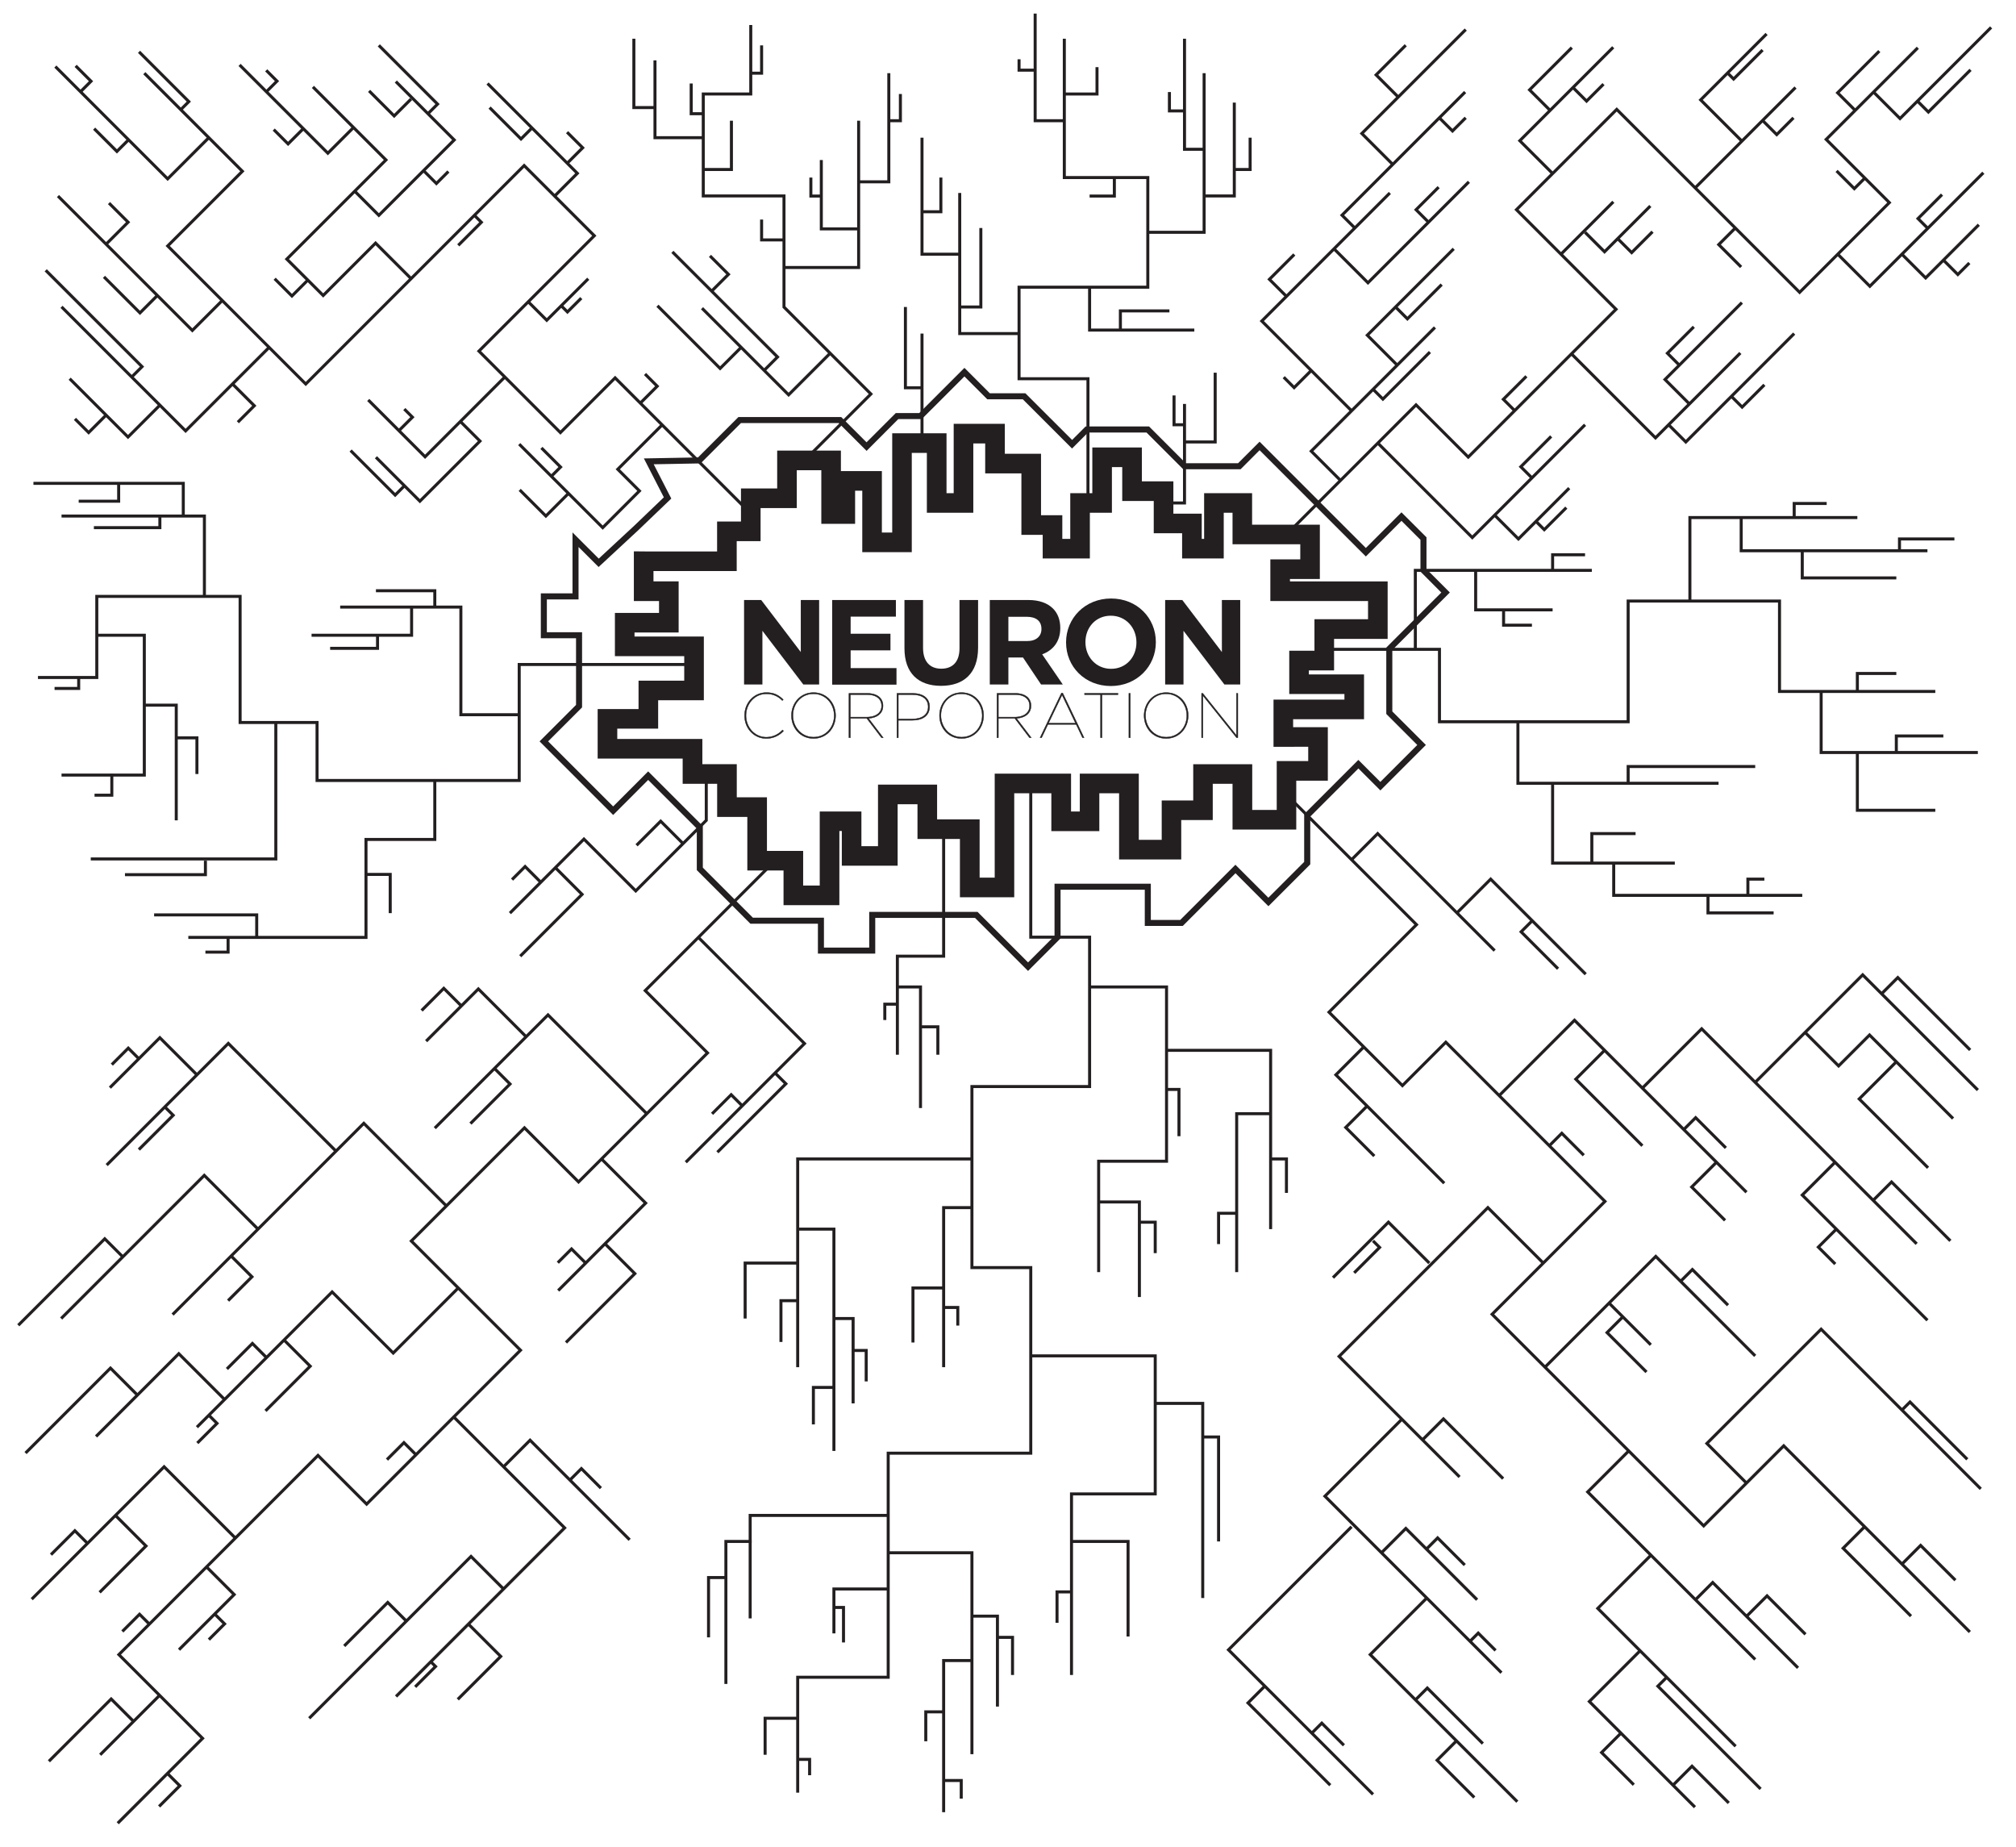 <svg id="2d67f8ab-cc6a-4f4d-971f-ff15d8f5de18" data-name="Layer 1" xmlns="http://www.w3.org/2000/svg" width="18.56in" height="17in" viewBox="0 0 1336 1224"><title>logov2</title><polygon points="529.6 1188.06 527.6 1188.06 527.6 1110.57 587.59 1110.57 587.59 962.07 682.09 962.07 682.09 841.08 643.09 841.08 643.09 719.09 721.09 719.09 721.09 622.09 682.09 622.09 682.09 519.1 684.09 519.1 684.09 620.09 723.09 620.09 723.09 721.09 645.09 721.09 645.09 839.08 684.09 839.08 684.09 964.07 589.59 964.07 589.59 1112.57 529.6 1112.57 529.6 1188.06" fill="#231f20"/><polygon points="729.09 843.08 727.09 843.08 727.09 768.58 772.09 768.58 772.09 655.09 722.09 655.09 722.09 653.09 774.09 653.09 774.09 770.58 729.09 770.58 729.09 843.08" fill="#231f20"/><polygon points="711.09 1110.07 709.09 1110.07 709.09 989.07 764.59 989.07 764.59 899.58 683.09 899.58 683.09 897.58 766.59 897.58 766.59 991.07 711.09 991.07 711.09 1110.07" fill="#231f20"/><polygon points="843.08 814.58 841.08 814.58 841.08 697.09 773.09 697.09 773.09 695.09 843.08 695.09 843.08 814.58" fill="#231f20"/><polygon points="529.6 906.08 527.6 906.08 527.6 767.08 644.09 767.08 644.09 769.08 529.6 769.08 529.6 906.08" fill="#231f20"/><polygon points="645.09 1162.56 643.09 1162.56 643.09 1030.07 588.59 1030.07 588.59 1028.07 645.09 1028.07 645.09 1162.56" fill="#231f20"/><polygon points="553.6 961.57 551.6 961.57 551.6 815.58 528.6 815.58 528.6 813.58 553.6 813.58 553.6 961.57" fill="#231f20"/><polygon points="820.58 843.08 818.58 843.08 818.58 737.08 842.08 737.08 842.08 739.08 820.58 739.08 820.58 843.08" fill="#231f20"/><polygon points="756.09 859.58 754.09 859.58 754.09 797.58 728.09 797.58 728.09 795.58 756.09 795.58 756.09 859.58" fill="#231f20"/><polygon points="798.08 1059.07 796.08 1059.07 796.08 931.07 765.59 931.07 765.59 929.07 798.08 929.07 798.08 1059.07" fill="#231f20"/><polygon points="748.59 1084.57 746.59 1084.57 746.59 1022.57 710.09 1022.57 710.09 1020.57 748.59 1020.57 748.59 1084.57" fill="#231f20"/><polygon points="498.1 1072.57 496.1 1072.57 496.1 1003.32 588.59 1003.32 588.59 1005.32 498.1 1005.32 498.1 1072.57" fill="#231f20"/><polygon points="78.58 1209.02 77.16 1207.6 132.7 1152.06 77.21 1096.57 210.61 963.16 242.86 995.41 343.44 894.83 271.07 822.46 347.48 746.04 383.33 781.89 467.41 697.81 426.1 656.5 512.89 569.7 514.3 571.11 428.92 656.5 470.24 697.81 383.33 784.72 347.48 748.87 273.9 822.46 346.27 894.83 242.86 998.24 210.61 965.99 80.03 1096.57 135.53 1152.06 78.58 1209.02" fill="#231f20"/><polygon points="455.14 770.96 453.72 769.55 531.68 691.59 462.05 621.95 463.46 620.54 534.51 691.59 455.14 770.96" fill="#231f20"/><polygon points="288.75 748.35 287.34 746.94 363.08 671.2 429.26 737.38 427.85 738.79 363.08 674.02 288.75 748.35" fill="#231f20"/><polygon points="263.07 1125.02 261.65 1123.61 372.69 1012.57 299.9 939.78 301.31 938.37 375.52 1012.57 263.07 1125.02" fill="#231f20"/><polygon points="21.58 1060.53 20.17 1059.11 108.62 970.66 156.57 1018.61 155.16 1020.03 108.62 973.49 21.58 1060.53" fill="#231f20"/><polygon points="205.51 1139.46 204.09 1138.05 312.05 1030.09 334.31 1052.36 332.9 1053.78 312.05 1032.92 205.51 1139.46" fill="#231f20"/><polygon points="114.95 871.91 113.54 870.5 240.99 743.04 296.44 798.5 295.03 799.91 240.99 745.87 114.95 871.91" fill="#231f20"/><polygon points="283.02 690.72 281.6 689.31 316.92 653.99 349.31 686.38 347.9 687.79 316.92 656.81 283.02 690.72" fill="#231f20"/><polygon points="41.08 874.53 39.66 873.12 135.24 777.54 171.57 813.87 170.16 815.29 135.24 780.37 41.08 874.53" fill="#231f20"/><polygon points="131.07 946.53 129.66 945.12 219.99 854.79 260.49 895.29 302.9 852.87 304.31 854.28 260.49 898.12 219.99 857.62 131.07 946.53" fill="#231f20"/><polygon points="370.54 856.01 369.13 854.6 426.39 797.33 397.85 768.79 399.26 767.38 429.22 797.33 370.54 856.01" fill="#231f20"/><polygon points="66.58 1056.03 65.16 1054.61 95.2 1024.57 75.66 1005.03 77.08 1003.61 98.03 1024.57 66.58 1056.03" fill="#231f20"/><rect x="58.09" y="1142.25" width="55.68" height="2" transform="translate(-783.23 395.61) rotate(-45)" fill="#231f20"/><polygon points="1304.85 1082.27 1182.19 959.61 1129.13 1012.67 987.47 871.01 1062.28 796.21 958.2 692.12 929.44 720.88 879.36 670.8 937.36 612.8 851.87 527.3 853.28 525.89 940.19 612.8 882.19 670.8 929.44 718.05 958.2 689.29 1065.11 796.21 990.3 871.01 1129.13 1009.84 1182.19 956.78 1306.27 1080.86 1304.85 1082.27" fill="#231f20"/><polygon points="375.7 890.42 374.28 889.01 419.23 844.06 400.27 825.1 401.68 823.68 422.06 844.06 375.7 890.42" fill="#231f20"/><polygon points="176.54 935.75 175.13 934.34 204.04 905.42 187.41 888.78 188.82 887.37 206.87 905.42 176.54 935.75" fill="#231f20"/><polygon points="1156.8 790.85 1043.51 677.56 994.28 726.79 992.87 725.38 1043.51 674.73 1158.21 789.43 1156.8 790.85" fill="#231f20"/><polygon points="966.62 979.53 886.04 898.95 986.08 798.92 1023.53 836.37 1022.12 837.79 986.08 801.75 888.87 898.95 968.03 978.12 966.62 979.53" fill="#231f20"/><polygon points="1162.58 1100.49 1050.84 988.76 1078.74 960.87 1080.15 962.28 1053.67 988.76 1163.99 1099.08 1162.58 1100.49" fill="#231f20"/><polygon points="994.37 1109.27 876.66 991.57 928.37 939.87 929.78 941.28 879.49 991.57 995.78 1107.86 994.37 1109.27" fill="#231f20"/><polygon points="1265.85 1071.77 1220.15 1026.07 1235.1 1011.11 1236.52 1012.53 1222.98 1026.07 1267.27 1070.36 1265.85 1071.77" fill="#231f20"/><polygon points="1149.61 1158.02 1057.52 1065.93 1093.47 1029.97 1094.89 1031.39 1060.35 1065.93 1151.02 1156.61 1149.61 1158.02" fill="#231f20"/><polygon points="978.24 1060.9 931.7 1014.36 916.28 1029.78 914.87 1028.36 931.7 1011.53 979.66 1059.49 978.24 1060.9" fill="#231f20"/><polygon points="1004.89 1194.75 906.68 1096.55 944.87 1058.36 946.28 1059.78 909.51 1096.55 1006.3 1193.34 1004.89 1194.75" fill="#231f20"/><polygon points="1087.79 760.03 1042.94 715.18 1062.74 695.38 1064.16 696.79 1045.77 715.18 1089.2 758.62 1087.79 760.03" fill="#231f20"/><polygon points="1269.6 825.04 1127.8 683.24 1089.2 721.84 1087.79 720.42 1127.8 680.41 1271.02 823.62 1269.6 825.04" fill="#231f20"/><polygon points="1024.65 906.78 1023.24 905.37 1097.36 831.25 1163.98 897.88 1162.57 899.29 1097.36 834.08 1024.65 906.78" fill="#231f20"/><polygon points="989.87 630.71 913.03 553.86 896.44 570.46 895.02 569.04 913.03 551.04 991.28 629.29 989.87 630.71" fill="#231f20"/><polygon points="909.25 1189.89 812.74 1093.39 895.02 1011.11 896.44 1012.53 815.57 1093.39 910.66 1188.48 909.25 1189.89" fill="#231f20"/><polygon points="884.12 847.45 882.71 846.03 920.17 808.57 947.97 836.37 946.56 837.79 920.17 811.4 884.12 847.45" fill="#231f20"/><polygon points="416.49 1021.18 351.2 955.89 334.31 972.78 332.9 971.37 351.2 953.06 417.91 1019.77 416.49 1021.18" fill="#231f20"/><rect x="1079.25" y="857.87" width="2" height="39.11" transform="translate(-304.03 1020.85) rotate(-45)" fill="#231f20"/><polygon points="1310.16 723.1 1234.53 647.47 1163.99 718.01 1162.58 716.6 1234.53 644.64 1311.58 721.69 1310.16 723.1" fill="#231f20"/><polygon points="1276.75 875.68 1193.07 792 1215.53 769.55 1216.94 770.96 1195.9 792 1278.16 874.27 1276.75 875.68" fill="#231f20"/><polygon points="1080.07 479.33 953 479.33 953 431.33 878 431.33 878 429.33 955 429.33 955 477.33 1078.07 477.33 1078.07 397.33 1180.4 397.33 1180.4 457.25 1282.67 457.25 1282.67 459.25 1178.4 459.25 1178.4 399.33 1080.07 399.33 1080.07 479.33" fill="#231f20"/><polygon points="1139 520.1 1005 520.1 1005 478.33 1007 478.33 1007 518.1 1139 518.1 1139 520.1" fill="#231f20"/><polygon points="1121 398.33 1119 398.33 1119 342 1231 342 1231 344 1121 344 1121 398.33" fill="#231f20"/><polygon points="1310.87 499.71 1206 499.71 1206 458.25 1208 458.25 1208 497.71 1310.87 497.71 1310.87 499.71" fill="#231f20"/><polygon points="1080.07 519.1 1078.07 519.1 1078.07 507 1163.29 507 1163.29 509 1080.07 509 1080.07 519.1" fill="#231f20"/><polygon points="1110 573 1028 573 1028 519.1 1030 519.1 1030 571 1110 571 1110 573" fill="#231f20"/><polygon points="1282.67 538 1230 538 1230 498.71 1232 498.71 1232 536 1282.67 536 1282.67 538" fill="#231f20"/><polygon points="1257.83 498.71 1255.83 498.71 1255.83 486.75 1288 486.75 1288 488.75 1257.83 488.75 1257.83 498.71" fill="#231f20"/><polygon points="1056 572 1054 572 1054 551.45 1084 551.45 1084 553.45 1056 553.45 1056 572" fill="#231f20"/><polygon points="1194.48 594.38 1068.5 594.38 1068.5 572 1070.5 572 1070.5 592.38 1194.48 592.38 1194.48 594.38" fill="#231f20"/><polygon points="1277.46 366 1153 366 1153 343 1155 343 1155 364 1277.46 364 1277.46 366" fill="#231f20"/><polygon points="939 430.33 937 430.33 937 377 1055 377 1055 379 939 379 939 430.33" fill="#231f20"/><polygon points="1175.5 606 1130.99 606 1130.99 593.38 1132.99 593.38 1132.99 604 1175.5 604 1175.5 606" fill="#231f20"/><polygon points="1029 405.17 977 405.17 977 378 979 378 979 403.17 1029 403.17 1029 405.17" fill="#231f20"/><polygon points="853.28 354.93 851.87 353.52 938.47 266.91 973.08 301.51 1069.62 204.97 1003.62 138.97 1071.5 71.09 1192.74 192.33 1250.8 134.28 1208.92 92.4 1270.37 30.95 1271.78 32.36 1211.74 92.4 1253.62 134.28 1192.74 195.16 1071.5 73.91 1006.45 138.97 1072.45 204.97 973.08 304.34 938.47 269.74 853.28 354.93" fill="#231f20"/><polygon points="887.69 319.1 867.59 299 950.29 216.29 951.71 217.71 870.41 299 889.1 317.69 887.69 319.1" fill="#231f20"/><polygon points="975.75 357.67 912.44 294.36 913.85 292.94 975.75 354.84 1049.79 280.79 1051.21 282.21 975.75 357.67" fill="#231f20"/><polygon points="1097.19 291.61 1040.79 235.21 1042.21 233.79 1097.19 288.78 1152.73 233.23 1154.15 234.65 1097.19 291.61" fill="#231f20"/><rect x="1027.34" y="150.11" width="49.1" height="2" transform="translate(201.24 788.06) rotate(-45)" fill="#231f20"/><polygon points="1028.29 115.71 1005.84 93.25 1068.46 30.62 1069.88 32.03 1008.66 93.25 1029.71 114.29 1028.29 115.71" fill="#231f20"/><rect x="1109.73" y="90.25" width="94.05" height="2" transform="translate(274.28 844.67) rotate(-45)" fill="#231f20"/><polygon points="1239.28 191.14 1217.31 169.17 1218.72 167.76 1239.28 188.31 1313.79 113.79 1315.21 115.21 1239.28 191.14" fill="#231f20"/><polygon points="1006.33 358.59 989.87 342.13 991.28 340.72 1006.33 355.76 1039.29 322.79 1040.71 324.21 1006.33 358.59" fill="#231f20"/><polygon points="895.02 272.98 834.81 212.77 920.42 127.17 921.83 128.58 837.64 212.77 896.44 271.56 895.02 272.98" fill="#231f20"/><polygon points="925.29 242.71 904.75 222.17 962.73 164.19 964.14 165.61 907.58 222.17 926.71 241.29 925.29 242.71" fill="#231f20"/><polygon points="906.6 188.82 883.39 165.61 884.8 164.19 906.6 185.99 972.79 119.79 974.21 121.21 906.6 188.82" fill="#231f20"/><polygon points="897.18 151.81 887.98 142.61 970.29 60.29 971.71 61.71 890.81 142.61 898.6 150.4 897.18 151.81" fill="#231f20"/><polygon points="1118.98 268.41 1102.08 251.51 1153.76 199.83 1155.17 201.24 1104.91 251.51 1120.39 266.99 1118.98 268.41" fill="#231f20"/><polygon points="1259.28 79.97 1241.02 61.71 1242.43 60.29 1259.28 77.14 1318.96 17.46 1320.37 18.87 1259.28 79.97" fill="#231f20"/><polygon points="1276.26 185.61 1259.83 169.17 1261.24 167.76 1276.26 182.78 1310.8 148.24 1312.21 149.66 1276.26 185.61" fill="#231f20"/><polygon points="1026.63 73.87 1012.32 59.56 1041.02 30.85 1042.44 32.27 1015.14 59.56 1028.04 72.46 1026.63 73.87" fill="#231f20"/><polygon points="922.42 109.76 901.12 88.47 970.71 18.88 972.13 20.29 903.95 88.47 923.83 108.35 922.42 109.76" fill="#231f20"/><polygon points="1063.42 168.28 1049.79 154.66 1051.21 153.24 1063.42 165.46 1093.06 135.81 1094.48 137.23 1063.42 168.28" fill="#231f20"/><polygon points="1117.29 294.32 1105.18 282.21 1106.59 280.79 1117.29 291.49 1188.42 220.36 1189.83 221.77 1117.29 294.32" fill="#231f20"/><polygon points="722 333.33 720 333.33 720 252 674.33 252 674.33 189.33 759.67 189.33 759.67 118.67 704.33 118.67 704.33 25.67 706.33 25.67 706.33 116.67 761.67 116.67 761.67 191.33 676.33 191.33 676.33 250 722 250 722 333.33" fill="#231f20"/><polygon points="345 518.25 209 518.25 209 479.82 158 479.82 158 396.25 65 396.25 65 450 25 450 25 448 63 448 63 394.25 160 394.25 160 477.82 211 477.82 211 516.25 343 516.25 343 439.38 459.89 439.38 459.89 441.38 345 441.38 345 518.25" fill="#231f20"/><polygon points="496.78 341.05 407.57 251.84 371.31 288.1 315.89 232.69 392.36 156.23 347.27 111.14 202.5 255.91 109.59 163 159.09 113.5 94.79 49.21 96.21 47.79 161.91 113.5 112.41 163 202.5 253.09 347.27 108.31 395.19 156.23 318.72 232.69 371.31 285.28 407.57 249.01 498.19 339.63 496.78 341.05" fill="#231f20"/><polygon points="675.33 222.07 635 222.07 635 127.88 637 127.88 637 220.07 675.33 220.07 675.33 222.07" fill="#231f20"/><polygon points="799 154.95 760.67 154.95 760.67 152.95 797 152.95 797 48.5 799 48.5 799 154.95" fill="#231f20"/><polygon points="705.33 81 685 81 685 9 687 9 687 79 705.33 79 705.33 81" fill="#231f20"/><polygon points="636 169.47 610 169.47 610 91.25 612 91.25 612 167.47 636 167.47 636 169.47" fill="#231f20"/><polygon points="819 130.86 798 130.86 798 128.86 817 128.86 817 68 819 68 819 130.86" fill="#231f20"/><polygon points="798 99.93 784 99.93 784 25.67 786 25.67 786 97.93 798 97.93 798 99.93" fill="#231f20"/><polygon points="728 63.3 705.33 63.3 705.33 61.3 726 61.3 726 44.5 728 44.5 728 63.3" fill="#231f20"/><polygon points="651 204.45 636 204.45 636 202.45 649 202.45 649 151.11 651 151.11 651 204.45" fill="#231f20"/><polygon points="533.8 305.84 532.39 304.43 575.7 261.12 518.51 203.92 518.51 130.86 465 130.86 465 61.3 496.49 61.3 496.49 16.58 498.49 16.58 498.49 63.3 467 63.3 467 128.86 520.51 128.86 520.51 203.09 578.53 261.12 533.8 305.84" fill="#231f20"/><polygon points="791.5 219.75 721.09 219.75 721.09 190.62 723.09 190.62 723.09 217.75 791.5 217.75 791.5 219.75" fill="#231f20"/><polygon points="786 334.33 771.11 334.33 771.11 332.33 784 332.33 784 267.7 786 267.7 786 334.33" fill="#231f20"/><rect x="610" y="221.07" width="2" height="72.58" fill="#231f20"/><polygon points="522.57 263.08 464.47 204.98 465.88 203.57 522.57 260.25 549.41 233.41 550.83 234.82 522.57 263.08" fill="#231f20"/><polygon points="611 257.99 599 257.99 599 203.45 601 203.45 601 255.99 611 255.99 611 257.99" fill="#231f20"/><polygon points="570 178.28 519.51 178.28 519.51 176.28 568 176.28 568 80 570 80 570 178.28" fill="#231f20"/><polygon points="466 92.25 433 92.25 433 40 435 40 435 90.25 466 90.25 466 92.25" fill="#231f20"/><polygon points="569 152.69 543.25 152.69 543.25 106.06 545.25 106.06 545.25 150.69 569 150.69 569 152.69" fill="#231f20"/><polygon points="590 121.5 569 121.5 569 119.5 588 119.5 588 48.5 590 48.5 590 121.5" fill="#231f20"/><polygon points="477.17 245.58 434.93 203.35 436.35 201.93 477.17 242.75 490.41 229.51 491.82 230.93 477.17 245.58" fill="#231f20"/><polygon points="507.35 245.88 505.94 244.46 513.8 236.59 444.84 167.63 446.25 166.22 516.63 236.59 507.35 245.88" fill="#231f20"/><polygon points="399.35 351.1 343.29 295.04 344.71 293.63 399.35 348.27 422.27 325.35 407.92 311 438.04 280.88 439.45 282.3 410.75 311 425.1 325.35 399.35 351.1" fill="#231f20"/><polygon points="281.6 304.15 243.22 265.77 244.63 264.35 281.6 301.32 333.77 249.15 335.18 250.56 281.6 304.15" fill="#231f20"/><polygon points="361.67 343.41 343.63 325.37 345.04 323.96 361.67 340.59 375.96 326.29 377.37 327.71 361.67 343.41" fill="#231f20"/><polygon points="278.17 333.58 248.33 303.74 249.74 302.33 278.17 330.75 316.59 292.33 304.29 280.04 305.71 278.63 319.41 292.33 278.17 333.58" fill="#231f20"/><polygon points="122.86 286.99 39.92 204.05 41.33 202.64 122.86 284.16 177.51 229.51 178.93 230.93 122.86 286.99" fill="#231f20"/><polygon points="110.96 119.95 35.82 44.81 37.23 43.4 110.96 117.13 137.54 90.54 138.96 91.96 110.96 119.95" fill="#231f20"/><polygon points="120.37 73.37 118.96 71.96 123.59 67.33 91.29 35.04 92.71 33.63 126.41 67.33 120.37 73.37" fill="#231f20"/><polygon points="87.85 250.56 86.43 249.15 92.58 243 29.43 179.85 30.85 178.43 95.41 243 87.85 250.56" fill="#231f20"/><polygon points="127.33 220.41 37.56 130.64 38.97 129.22 127.33 217.59 146.46 198.46 147.87 199.87 127.33 220.41" fill="#231f20"/><polygon points="214.07 197.24 188.54 171.71 254.25 106 206.54 58.29 207.96 56.88 257.08 106 191.37 171.71 214.07 194.41 248.78 159.7 273.04 183.96 271.63 185.37 248.78 162.53 214.07 197.24" fill="#231f20"/><polygon points="368.19 130.64 366.77 129.22 381.12 114.87 322.29 56.04 323.71 54.63 383.95 114.87 368.19 130.64" fill="#231f20"/><polygon points="250.96 144.12 234.26 127.41 235.67 126 250.96 141.29 299.5 92.75 261.5 54.75 262.91 53.34 302.33 92.75 250.96 144.12" fill="#231f20"/><polygon points="217.15 102.94 157.94 43.73 159.35 42.31 217.15 100.11 233.46 83.79 234.87 85.21 217.15 102.94" fill="#231f20"/><polygon points="284.22 76.06 282.81 74.65 288.46 69 250.23 30.77 251.64 29.36 291.28 69 284.22 76.06" fill="#231f20"/><polygon points="345.18 93.51 323.67 72 325.08 70.58 345.18 90.68 352.06 83.79 353.48 85.21 345.18 93.51" fill="#231f20"/><polygon points="84.69 291.05 45.32 251.68 46.73 250.27 84.69 288.23 105.1 267.82 106.52 269.23 84.69 291.05" fill="#231f20"/><polygon points="261.77 329.52 231.53 299.28 232.95 297.87 261.77 326.69 267.23 321.23 268.65 322.64 261.77 329.52" fill="#231f20"/><polygon points="344 474.67 304.33 474.67 304.33 403.33 225.33 403.33 225.33 401.33 306.33 401.33 306.33 472.67 344 472.67 344 474.67" fill="#231f20"/><polygon points="243.44 622.25 124.67 622.25 124.67 620.25 241.44 620.25 241.44 555.33 287.05 555.33 287.05 517.25 289.05 517.25 289.05 557.33 243.44 557.33 243.44 622.25" fill="#231f20"/><polygon points="183.67 570.25 60 570.25 60 568.25 181.67 568.25 181.67 478.82 183.67 478.82 183.67 570.25" fill="#231f20"/><polygon points="136.33 395.25 134.33 395.25 134.33 343 40.63 343 40.63 341 136.33 341 136.33 395.25" fill="#231f20"/><polygon points="96.5 514.67 40.63 514.67 40.63 512.67 94.5 512.67 94.5 422 64 422 64 420 96.5 420 96.5 514.67" fill="#231f20"/><polygon points="273.67 422 206.36 422 206.36 420 271.67 420 271.67 402.33 273.67 402.33 273.67 422" fill="#231f20"/><polygon points="171 621.25 169 621.25 169 607.33 102 607.33 102 605.33 171 605.33 171 621.25" fill="#231f20"/><polygon points="137 580.67 82.67 580.67 82.67 578.67 135 578.67 135 570.41 137 570.41 137 580.67" fill="#231f20"/><polygon points="106.81 350.69 62.07 350.69 62.07 348.69 104.81 348.69 104.81 342 106.81 342 106.81 350.69" fill="#231f20"/><polygon points="122.33 342 120.33 342 120.33 321.33 22 321.33 22 319.33 122.33 319.33 122.33 342" fill="#231f20"/><polygon points="117.67 543.67 115.67 543.67 115.67 468.33 95.5 468.33 95.5 466.33 117.67 466.33 117.67 543.67" fill="#231f20"/><polygon points="53 457.25 36 457.25 36 455.25 51 455.25 51 449 53 449 53 457.25" fill="#231f20"/><polygon points="251.09 430.67 218.67 430.67 218.67 428.67 249.09 428.67 249.09 421 251.09 421 251.09 430.67" fill="#231f20"/><polygon points="71.27 772.82 69.85 771.41 151.17 690.09 223.26 762.18 221.85 763.6 151.17 692.92 71.27 772.82" fill="#231f20"/><polygon points="12.67 879 11.26 877.59 69.28 819.57 81.95 832.25 80.54 833.66 69.28 822.4 12.67 879" fill="#231f20"/><polygon points="476.08 764.33 474.67 762.92 519.34 718.24 512.89 711.79 514.3 710.38 522.17 718.24 476.08 764.33" fill="#231f20"/><polygon points="626.34 906.08 624.34 906.08 624.34 799.33 644.09 799.33 644.09 801.33 626.34 801.33 626.34 906.08" fill="#231f20"/><polygon points="338.54 605.87 337.13 604.46 386.9 554.68 421.24 589.02 467 543.25 467 512.97 469 512.97 469 544.08 421.24 591.85 386.9 557.51 338.54 605.87" fill="#231f20"/><polygon points="303.99 1126.93 302.57 1125.52 330.34 1097.75 309.63 1077.05 311.04 1075.63 333.17 1097.75 303.99 1126.93" fill="#231f20"/><polygon points="119.21 1094.02 117.79 1092.61 153.64 1056.76 136.03 1039.15 137.45 1037.74 156.47 1056.76 119.21 1094.02" fill="#231f20"/><polygon points="73.39 721.52 71.98 720.11 105.78 686.31 131.07 711.61 129.66 713.02 105.78 689.14 73.39 721.52" fill="#231f20"/><polygon points="345.4 634.4 343.98 632.98 384.24 592.73 367.26 575.74 368.67 574.33 387.07 592.73 345.4 634.4" fill="#231f20"/><polygon points="422.5 560.92 421.08 559.5 437.77 542.82 453.31 558.36 451.89 559.77 437.77 545.65 422.5 560.92" fill="#231f20"/><polygon points="662 1131 660 1131 660 1072.07 644.09 1072.07 644.09 1070.07 662 1070.07 662 1131" fill="#231f20"/><polygon points="482 1116 480 1116 480 1020.57 498.06 1020.57 498.06 1022.57 482 1022.57 482 1116" fill="#231f20"/><polygon points="508 1162.94 506 1162.94 506 1137.75 528.6 1137.75 528.6 1139.75 508 1139.75 508 1162.94" fill="#231f20"/><polygon points="494.76 873.83 492.76 873.83 492.76 836.08 528.6 836.08 528.6 838.08 494.76 838.08 494.76 873.83" fill="#231f20"/><polygon points="595.67 699 593.67 699 593.67 632.69 624.34 632.69 624.34 549.52 626.34 549.52 626.34 634.69 595.67 634.69 595.67 699" fill="#231f20"/><polygon points="853.57 790.58 851.57 790.58 851.57 769.08 842.08 769.08 842.08 767.08 853.57 767.08 853.57 790.58" fill="#231f20"/><polygon points="808.58 1021.57 806.58 1021.57 806.58 953.33 797.08 953.33 797.08 951.33 808.58 951.33 808.58 1021.57" fill="#231f20"/><polygon points="566.33 930.07 564.33 930.07 564.33 874.83 552.6 874.83 552.6 872.83 566.33 872.83 566.33 930.07" fill="#231f20"/><polygon points="626.34 1201 624.34 1201 624.34 1099.5 644.09 1099.5 644.09 1101.5 626.34 1101.5 626.34 1201" fill="#231f20"/><polygon points="880.9 1183.81 825.67 1128.58 837.51 1116.74 838.92 1118.16 828.5 1128.58 882.31 1182.4 880.9 1183.81" fill="#231f20"/><polygon points="982.04 1156.24 945.94 1120.14 938.81 1127.26 937.4 1125.85 945.94 1117.31 983.45 1154.82 982.04 1156.24" fill="#231f20"/><polygon points="1122.64 1198.36 1051.94 1127.65 1086.29 1093.29 1087.71 1094.7 1054.76 1127.65 1124.06 1196.94 1122.64 1198.36" fill="#231f20"/><polygon points="1166.16 1186.3 1097.35 1117.48 1103.92 1110.91 1105.33 1112.33 1100.17 1117.48 1167.58 1184.89 1166.16 1186.3" fill="#231f20"/><polygon points="1190.96 1106.04 1135.11 1050.19 1124.4 1060.9 1122.98 1059.49 1135.11 1047.36 1192.37 1104.63 1190.96 1106.04" fill="#231f20"/><polygon points="1144.56 865.7 1121.64 842.78 1114.55 849.86 1113.14 848.45 1121.64 839.95 1145.98 864.29 1144.56 865.7" fill="#231f20"/><polygon points="1291.96 823.04 1253.67 784.75 1242.2 796.22 1240.78 794.8 1253.67 781.92 1293.37 821.63 1291.96 823.04" fill="#231f20"/><polygon points="1293.74 742 1239.08 687.34 1218.57 707.85 1195.66 684.93 1197.07 683.52 1218.57 705.02 1239.08 684.51 1295.16 740.59 1293.74 742" fill="#231f20"/><polygon points="1305.08 696.56 1257.8 649.28 1247.78 659.3 1246.36 657.89 1257.8 646.45 1306.5 695.15 1305.08 696.56" fill="#231f20"/><polygon points="1277.15 774.64 1230.81 728.29 1256.13 702.97 1257.54 704.38 1233.64 728.29 1278.57 773.22 1277.15 774.64" fill="#231f20"/><polygon points="1050.23 646.33 987.94 584.05 966.28 605.71 964.87 604.29 987.94 581.22 1051.64 644.92 1050.23 646.33" fill="#231f20"/><polygon points="956.46 784.87 883.92 712.33 903.11 693.14 904.52 694.56 886.75 712.33 957.87 783.46 956.46 784.87" fill="#231f20"/><polygon points="1031.9 642.73 1006.71 617.54 1014.78 609.47 1016.19 610.89 1009.54 617.54 1033.31 641.31 1031.9 642.73" fill="#231f20"/><polygon points="1295.28 1047.95 1272.93 1025.61 1261.27 1037.28 1259.85 1035.86 1272.93 1022.78 1296.69 1046.54 1295.28 1047.95" fill="#231f20"/><polygon points="1312.11 987.44 1206.99 882.32 1132.67 956.63 1158.21 982.17 1156.8 983.59 1129.84 956.63 1206.99 879.49 1313.52 986.02 1312.11 987.44" fill="#231f20"/><polygon points="995.51 980.65 956.64 941.78 943.46 954.96 942.04 953.54 956.64 938.95 996.92 979.24 995.51 980.65" fill="#231f20"/><polygon points="1303.16 967.84 1265.89 930.56 1261.27 935.18 1259.85 933.77 1265.89 927.73 1304.58 966.42 1303.16 967.84" fill="#231f20"/><polygon points="898.18 844.26 896.77 842.85 912.91 826.71 909.25 823.04 910.66 821.63 915.74 826.71 898.18 844.26" fill="#231f20"/><polygon points="1256.83 384 1193.48 384 1193.48 365 1195.48 365 1195.48 382 1256.83 382 1256.83 384" fill="#231f20"/><polygon points="1153.76 94.24 1125.71 66.2 1170.12 21.79 1171.53 23.2 1128.54 66.2 1155.17 92.83 1153.76 94.24" fill="#231f20"/><polygon points="611 734.33 609 734.33 609 655.09 594.67 655.09 594.67 653.09 611 653.09 611 734.33" fill="#231f20"/><polygon points="485.67 113.33 466 113.33 466 111.33 483.67 111.33 483.67 80 485.67 80 485.67 113.33" fill="#231f20"/><polygon points="434 72.29 419 72.29 419 25.67 421 25.67 421 70.29 434 70.29 434 72.29" fill="#231f20"/><polygon points="505.67 49.5 497.49 49.5 497.49 47.5 503.67 47.5 503.67 30.07 505.67 30.07 505.67 49.5" fill="#231f20"/><polygon points="597.67 81 589 81 589 79 595.67 79 595.67 62.3 597.67 62.3 597.67 81" fill="#231f20"/><polygon points="544.25 130.93 536.33 130.93 536.33 117.67 538.33 117.67 538.33 128.93 544.25 128.93 544.25 130.93" fill="#231f20"/><polygon points="624.5 141.33 611 141.33 611 139.33 622.5 139.33 622.5 117.67 624.5 117.67 624.5 141.33" fill="#231f20"/><polygon points="472.27 193.65 470.86 192.23 481.28 181.81 469.75 170.28 471.16 168.87 484.11 181.81 472.27 193.65" fill="#231f20"/><polygon points="264.97 286.11 263.56 284.69 271.79 276.47 267.13 271.81 268.54 270.39 274.62 276.47 264.97 286.11" fill="#231f20"/><polygon points="806.33 293.9 785 293.9 785 291.9 804.33 291.9 804.33 247 806.33 247 806.33 293.9" fill="#231f20"/><polygon points="785 282.5 777.06 282.5 777.06 262.07 779.06 262.07 779.06 280.5 785 280.5 785 282.5" fill="#231f20"/><polygon points="1154.62 271.21 1146.8 263.39 1148.21 261.98 1154.62 268.39 1168.67 254.33 1170.08 255.75 1154.62 271.21" fill="#231f20"/><polygon points="1148.97 53.78 1144.25 49.07 1145.67 47.65 1148.97 50.95 1167.47 32.45 1168.88 33.87 1148.97 53.78" fill="#231f20"/><polygon points="1051.5 68.41 1041.79 58.71 1043.21 57.29 1051.5 65.59 1062.03 55.06 1063.44 56.48 1051.5 68.41" fill="#231f20"/><polygon points="1081.39 168.82 1071.43 158.86 1072.84 157.45 1081.39 166 1094.52 152.86 1095.94 154.28 1081.39 168.82" fill="#231f20"/><polygon points="1228.86 73.87 1216.49 61.5 1244.83 33.16 1246.24 34.57 1219.31 61.5 1230.27 72.46 1228.86 73.87" fill="#231f20"/><polygon points="1297.6 183.34 1287.35 173.1 1288.77 171.69 1297.6 180.52 1304.53 173.59 1305.94 175 1297.6 183.34" fill="#231f20"/><polygon points="1276.75 151.81 1269.8 144.86 1286.4 128.26 1287.82 129.67 1272.62 144.86 1278.16 150.4 1276.75 151.81" fill="#231f20"/><polygon points="1177.55 90.62 1167.47 80.53 1168.88 79.12 1177.55 87.79 1187.95 77.38 1189.37 78.8 1177.55 90.62" fill="#231f20"/><polygon points="1015.29 415.33 995.5 415.33 995.5 404.17 997.5 404.17 997.5 413.33 1015.29 413.33 1015.29 415.33" fill="#231f20"/><polygon points="1030 378 1028 378 1028 366.67 1050.5 366.67 1050.5 368.67 1030 368.67 1030 378" fill="#231f20"/><polygon points="1190.13 343 1188.13 343 1188.13 332.67 1210.67 332.67 1210.67 334.67 1190.13 334.67 1190.13 343" fill="#231f20"/><polygon points="1259.93 365 1257.93 365 1257.93 356.18 1295.33 356.18 1295.33 358.18 1259.93 358.18 1259.93 365" fill="#231f20"/><polygon points="1232 458.25 1230 458.25 1230 445.33 1256.83 445.33 1256.83 447.33 1232 447.33 1232 458.25" fill="#231f20"/><polygon points="1159.44 593.38 1157.44 593.38 1157.44 581.63 1169.37 581.63 1169.37 583.63 1159.44 583.63 1159.44 593.38" fill="#231f20"/><polygon points="1215.64 838.42 1203.73 826.5 1216.36 813.87 1217.77 815.29 1206.55 826.5 1217.06 837.01 1215.64 838.42" fill="#231f20"/><polygon points="1143.13 761.46 1123.81 742.13 1116.65 749.29 1115.24 747.88 1123.81 739.31 1144.55 760.04 1143.13 761.46" fill="#231f20"/><polygon points="1142.6 809.48 1119.79 786.67 1136.91 769.55 1138.33 770.96 1122.61 786.67 1144.01 808.07 1142.6 809.48" fill="#231f20"/><polygon points="1048.94 766.33 1035.08 752.47 1027.52 760.03 1026.1 758.62 1035.08 749.64 1050.35 764.91 1048.94 766.33" fill="#231f20"/><polygon points="910.11 766.85 890.45 747.19 905.2 732.44 906.61 733.85 893.27 747.19 911.52 765.44 910.11 766.85" fill="#231f20"/><polygon points="970.07 1037.91 952.78 1020.63 946.09 1027.33 944.67 1025.91 952.78 1017.8 971.48 1036.5 970.07 1037.91" fill="#231f20"/><polygon points="990.48 1094.51 979.69 1083.72 974.96 1088.45 973.55 1087.04 979.69 1080.89 991.9 1093.1 990.48 1094.51" fill="#231f20"/><polygon points="976.39 1191.95 951.01 1166.58 964.57 1153.02 965.98 1154.43 953.84 1166.58 977.8 1190.54 976.39 1191.95" fill="#231f20"/><polygon points="889.95 1157.36 875.99 1143.4 870.08 1149.31 868.67 1147.9 875.99 1140.58 891.36 1155.95 889.95 1157.36" fill="#231f20"/><polygon points="1082.1 1183.51 1060.04 1161.46 1073.6 1147.9 1075.02 1149.31 1062.87 1161.46 1083.51 1182.1 1082.1 1183.51" fill="#231f20"/><polygon points="1145.05 1195.6 1121.39 1171.94 1109.52 1183.81 1108.1 1182.4 1121.39 1169.11 1146.46 1194.18 1145.05 1195.6" fill="#231f20"/><polygon points="1195.9 1083.82 1171.12 1059.04 1158.39 1071.77 1156.97 1070.36 1171.12 1056.21 1197.32 1082.4 1195.9 1083.82" fill="#231f20"/><polygon points="1090.51 909.99 1063.67 883.16 1074.83 872 1076.25 873.42 1066.5 883.16 1091.92 908.58 1090.51 909.99" fill="#231f20"/><polygon points="470.5 1085.13 468.5 1085.13 468.5 1044.5 481 1044.5 481 1046.5 470.5 1046.5 470.5 1085.13" fill="#231f20"/><polygon points="537.5 1176.5 535.5 1176.5 535.5 1167 528.6 1167 528.6 1165 537.5 1165 537.5 1176.5" fill="#231f20"/><polygon points="614.5 1154 612.5 1154 612.5 1133.5 625.34 1133.5 625.34 1135.5 614.5 1135.5 614.5 1154" fill="#231f20"/><polygon points="553.6 1082.5 551.6 1082.5 551.6 1052.07 588.59 1052.07 588.59 1054.07 553.6 1054.07 553.6 1082.5" fill="#231f20"/><polygon points="672 1110.07 670 1110.07 670 1086.13 661 1086.13 661 1084.13 672 1084.13 672 1110.07" fill="#231f20"/><polygon points="701.5 1075.5 699.5 1075.5 699.5 1054 710.09 1054 710.09 1056 701.5 1056 701.5 1075.5" fill="#231f20"/><polygon points="559.96 1088.5 557.96 1088.5 557.96 1066.31 552.6 1066.31 552.6 1064.31 559.96 1064.31 559.96 1088.5" fill="#231f20"/><polygon points="575 915.5 573 915.5 573 896 565.33 896 565.33 894 575 894 575 915.5" fill="#231f20"/><polygon points="540 944 538 944 538 918.5 552.6 918.5 552.6 920.5 540 920.5 540 944" fill="#231f20"/><polygon points="518.5 889.36 516.5 889.36 516.5 861 528.6 861 528.6 863 518.5 863 518.5 889.36" fill="#231f20"/><polygon points="606 889.72 604 889.72 604 852.58 625.34 852.58 625.34 854.58 606 854.58 606 889.72" fill="#231f20"/><polygon points="635.72 878.5 633.72 878.5 633.72 867.5 625.34 867.5 625.34 865.5 635.72 865.5 635.72 878.5" fill="#231f20"/><polygon points="766.59 830.5 764.59 830.5 764.59 810.99 755.09 810.99 755.09 808.99 766.59 808.99 766.59 830.5" fill="#231f20"/><polygon points="808.58 824.5 806.58 824.5 806.58 803.08 819.58 803.08 819.58 805.08 808.58 805.08 808.58 824.5" fill="#231f20"/><polygon points="782.33 753 780.33 753 780.33 723 773.09 723 773.09 721 782.33 721 782.33 753" fill="#231f20"/><polygon points="587.34 676 585.34 676 585.34 664.5 594.67 664.5 594.67 666.5 587.34 666.5 587.34 676" fill="#231f20"/><polygon points="622.5 699 620.5 699 620.5 681.5 610 681.5 610 679.5 622.5 679.5 622.5 699" fill="#231f20"/><polygon points="472.53 738.88 471.12 737.47 484.5 724.09 492.55 732.13 491.13 733.55 484.5 726.91 472.53 738.88" fill="#231f20"/><polygon points="387.35 837.79 378.69 829.13 370.29 837.53 368.87 836.12 378.69 826.3 388.76 836.37 387.35 837.79" fill="#231f20"/><polygon points="257.05 968.05 255.63 966.63 267.59 954.68 276.3 963.38 274.88 964.8 267.59 957.5 257.05 968.05" fill="#231f20"/><polygon points="228.72 1091.54 227.3 1090.12 256.85 1060.58 269.91 1073.64 268.5 1075.06 256.85 1063.41 228.72 1091.54" fill="#231f20"/><polygon points="275.75 1118.66 274.34 1117.25 287.14 1104.44 284.69 1101.99 286.1 1100.57 289.97 1104.44 275.75 1118.66" fill="#231f20"/><polygon points="397.45 986.94 385.21 974.7 378.32 981.59 376.91 980.18 385.21 971.87 398.86 985.52 397.45 986.94" fill="#231f20"/><polygon points="138.99 1087.34 137.57 1085.92 147.29 1076.2 141.45 1070.37 142.87 1068.95 150.12 1076.2 138.99 1087.34" fill="#231f20"/><polygon points="81.65 1081.92 80.23 1080.51 92.33 1068.41 99.56 1075.63 98.14 1077.05 92.33 1071.24 81.65 1081.92" fill="#231f20"/><polygon points="32.96 1167.96 31.54 1166.54 73.53 1124.56 89.08 1140.11 87.66 1141.52 73.53 1127.39 32.96 1167.96" fill="#231f20"/><polygon points="34.33 1031.03 32.92 1029.61 49.47 1013.06 58.55 1022.14 57.14 1023.55 49.47 1015.89 34.33 1031.03" fill="#231f20"/><polygon points="64.21 952.71 62.79 951.29 118.36 895.73 149.41 926.78 148 928.19 118.36 898.55 64.21 952.71" fill="#231f20"/><polygon points="131.34 957.06 129.93 955.65 142.27 943.31 137.57 938.62 138.99 937.2 145.09 943.31 131.34 957.06" fill="#231f20"/><polygon points="150.96 907.96 149.54 906.54 167.14 888.94 177.2 898.99 175.78 900.41 167.14 891.77 150.96 907.96" fill="#231f20"/><polygon points="17.48 963.69 16.06 962.27 73.06 905.28 91.64 923.86 90.22 925.28 73.06 908.11 17.48 963.69" fill="#231f20"/><polygon points="151.74 862.69 150.32 861.27 165.42 846.18 152.34 833.1 153.76 831.69 168.25 846.18 151.74 862.69" fill="#231f20"/><polygon points="92.58 762.58 91.17 761.16 113.21 739.12 108.38 734.3 109.8 732.88 116.04 739.12 92.58 762.58" fill="#231f20"/><polygon points="74.67 706.25 73.25 704.84 84.87 693.22 92.58 700.93 91.17 702.34 84.87 696.05 74.67 706.25" fill="#231f20"/><polygon points="152.03 632 136 632 136 630 150.03 630 150.03 621.25 152.03 621.25 152.03 632" fill="#231f20"/><polygon points="280.01 670.41 278.59 668.99 294 653.59 306.37 665.95 304.95 667.37 294 656.41 280.01 670.41" fill="#231f20"/><polygon points="312.39 745.35 310.97 743.93 336.5 718.41 326.89 708.8 328.3 707.39 339.32 718.41 312.39 745.35" fill="#231f20"/><polygon points="357.59 585.41 347.9 575.71 339.95 583.65 338.54 582.24 347.9 572.88 359.01 583.99 357.59 585.41" fill="#231f20"/><polygon points="259.5 605.17 257.5 605.17 257.5 580.5 242.44 580.5 242.44 578.5 259.5 578.5 259.5 605.17" fill="#231f20"/><polygon points="131.37 512.97 129.37 512.97 129.37 490 116.67 490 116.67 488 131.37 488 131.37 512.97" fill="#231f20"/><polygon points="74.96 528 62.5 528 62.5 526 72.96 526 72.96 512.97 74.96 512.97 74.96 528" fill="#231f20"/><polygon points="289.05 402.33 287.05 402.33 287.05 392.5 249.03 392.5 249.03 390.5 289.05 390.5 289.05 402.33" fill="#231f20"/><polygon points="79.5 333.17 52 333.17 52 331.17 77.5 331.17 77.5 320.33 79.5 320.33 79.5 333.17" fill="#231f20"/><polygon points="77.33 101.77 61.53 85.97 62.95 84.55 77.33 98.94 84.35 91.92 85.76 93.34 77.33 101.77" fill="#231f20"/><polygon points="70.87 162.54 69.46 161.13 83.34 147.25 71.38 135.29 72.79 133.88 86.16 147.25 70.87 162.54" fill="#231f20"/><polygon points="193.34 197.58 181.19 185.43 182.61 184.02 193.34 194.75 203.17 184.92 204.58 186.33 193.34 197.58" fill="#231f20"/><polygon points="190.78 96.78 180.58 86.58 181.99 85.17 190.78 93.95 200.18 84.55 201.59 85.97 190.78 96.78" fill="#231f20"/><polygon points="289.1 123.01 279.88 113.79 281.29 112.38 289.1 120.19 296.35 112.94 297.76 114.35 289.1 123.01" fill="#231f20"/><polygon points="304.31 163.31 302.9 161.9 317.49 147.31 313.59 143.41 315 142 320.31 147.31 304.31 163.31" fill="#231f20"/><polygon points="362.25 213.66 349.29 200.71 350.71 199.29 362.25 210.84 389.06 184.02 390.47 185.44 362.25 213.66" fill="#231f20"/><polygon points="376.54 108.87 375.13 107.46 384.65 97.94 375.02 88.31 376.44 86.9 387.48 97.94 376.54 108.87" fill="#231f20"/><polygon points="158.2 280.52 156.78 279.11 166.99 268.9 153.26 255.18 154.68 253.76 169.82 268.9 158.2 280.52" fill="#231f20"/><polygon points="58.6 288.09 48.81 278.3 50.23 276.89 58.6 285.26 69.46 274.4 70.87 275.82 58.6 288.09" fill="#231f20"/><polygon points="425 267.85 423.58 266.44 434.07 255.95 426.69 248.57 428.11 247.16 436.9 255.95 425 267.85" fill="#231f20"/><polygon points="366.01 316.35 364.6 314.93 370 309.53 358.02 297.55 359.44 296.14 372.83 309.53 366.01 316.35" fill="#231f20"/><polygon points="466 76.36 457 76.36 457 55.33 459 55.33 459 74.36 466 74.36 466 76.36" fill="#231f20"/><polygon points="519.51 160 503.67 160 503.67 145.5 505.67 145.5 505.67 158 519.51 158 519.51 160" fill="#231f20"/><polygon points="375.97 208.16 371.15 203.35 372.57 201.93 375.97 205.33 384.44 196.86 385.85 198.28 375.97 208.16" fill="#231f20"/><polygon points="92.62 208.78 68.04 184.19 69.45 182.78 92.62 205.95 103.45 195.12 104.86 196.53 92.62 208.78" fill="#231f20"/><polygon points="53.92 61.5 52.5 60.08 58.76 53.83 49.27 44.35 50.69 42.93 61.59 53.83 53.92 61.5" fill="#231f20"/><polygon points="177.12 61.5 175.71 60.08 182.03 53.76 175.59 47.32 177.01 45.91 184.86 53.76 177.12 61.5" fill="#231f20"/><polygon points="261.11 78.26 243.78 60.93 245.2 59.52 261.11 75.43 271.63 64.92 273.04 66.33 261.11 78.26" fill="#231f20"/><polygon points="686 47.5 674.33 47.5 674.33 39.28 676.33 39.28 676.33 45.5 686 45.5 686 47.5" fill="#231f20"/><polygon points="785 74.5 774 74.5 774 61 776 61 776 72.5 785 72.5 785 74.5" fill="#231f20"/><polygon points="829.5 113.33 818 113.33 818 111.33 827.5 111.33 827.5 91.25 829.5 91.25 829.5 113.33" fill="#231f20"/><polygon points="739.5 130.93 722.09 130.93 722.09 128.93 737.5 128.93 737.5 117.67 739.5 117.67 739.5 130.93" fill="#231f20"/><polygon points="743.5 218.75 741.5 218.75 741.5 205.04 775 205.04 775 207.04 743.5 207.04 743.5 218.75" fill="#231f20"/><polygon points="925.98 65.03 910.59 49.64 930.94 29.3 932.35 30.71 913.42 49.64 927.39 63.61 925.98 65.03" fill="#231f20"/><polygon points="962.63 88.22 953.2 78.8 954.62 77.38 962.63 85.39 970.67 77.35 972.09 78.76 962.63 88.22" fill="#231f20"/><polygon points="946.04 147.96 937.08 138.99 952.74 123.33 954.15 124.74 939.9 138.99 947.46 146.54 946.04 147.96" fill="#231f20"/><polygon points="932.74 212.72 924.18 204.16 925.59 202.74 932.74 209.89 954.75 187.87 956.17 189.29 932.74 212.72" fill="#231f20"/><polygon points="916.5 265.91 909.29 258.71 910.71 257.29 916.5 263.09 946.98 232.6 948.4 234.02 916.5 265.91" fill="#231f20"/><polygon points="1002.79 272.49 994.94 264.64 1010.91 248.68 1012.32 250.09 997.77 264.64 1004.21 271.08 1002.79 272.49" fill="#231f20"/><polygon points="1014.58 317.42 1006.5 309.34 1027.32 288.51 1028.74 289.93 1009.33 309.34 1016 316 1014.58 317.42" fill="#231f20"/><polygon points="1023.47 352.44 1017.26 346.24 1018.68 344.82 1023.47 349.62 1037.38 335.71 1038.79 337.12 1023.47 352.44" fill="#231f20"/><polygon points="1112.29 242.71 1103.68 234.1 1121.89 215.89 1123.3 217.3 1106.51 234.1 1113.71 241.29 1112.29 242.71" fill="#231f20"/><polygon points="1153.24 177.65 1137.7 162.1 1149.4 150.4 1150.82 151.81 1140.53 162.1 1154.66 176.24 1153.24 177.65" fill="#231f20"/><polygon points="1278.08 75.66 1270.13 67.71 1271.54 66.29 1278.08 72.83 1305.32 45.59 1306.73 47 1278.08 75.66" fill="#231f20"/><polygon points="1228.98 126.43 1216.53 113.97 1217.94 112.56 1228.98 123.6 1235.26 117.33 1236.67 118.74 1228.98 126.43" fill="#231f20"/><polygon points="851.87 197.13 839.86 185.13 857.06 167.93 858.47 169.34 842.69 185.13 853.28 195.72 851.87 197.13" fill="#231f20"/><polygon points="857.66 258.3 850.05 250.68 851.46 249.27 857.66 255.47 868.29 244.84 869.71 246.25 857.66 258.3" fill="#231f20"/><polygon points="638 1192 636 1192 636 1181 625.34 1181 625.34 1179 638 1179 638 1192" fill="#231f20"/><polygon points="106.02 1197.9 104.6 1196.48 117.59 1183.5 110.13 1176.05 111.55 1174.63 120.42 1183.5 106.02 1197.9" fill="#231f20"/><path d="M681.29,643.47l-35.13-35.13H580V632H542V612.18H497.24l-35.52-35.52V549.12l-32.23-32.23-23.21,23.22L357.5,491.33l24.17-24.16V423H358.33V393.25h21V352.84l17.39,17.38,23.71-22,19.44-18.63-13.23-25.78,35.89-.66,26.79-26.78h68.14l16.76,16.76,19.4-19.4h15.56l29.94-29.94,16.82,16.83H679.5l31,30.95,8.94-8.95H761.5L785.85,307H820.5l14.27-14.27,70.43,70.43,23.62-23.62L945.4,356.1v21.07l15.48,15.49-38.13,38.13V471.5L945,493.71l-30.15,30.14-14.58-14.58-31.91,31.9v31.66l-27.74,27.74-21.84-21.85-34.92,34.92H758.67v-24H702.84v32.25ZM576,604.34h71.82l33.47,33.47,17.55-17.55V585.67h63.83v24h19.49l36.58-36.57,21.84,21.84,23.74-23.74V539.52l35.91-35.91,14.58,14.59,24.49-24.49-20.55-20.55v-44l36.48-36.47L941.4,378.83V357.75l-12.58-12.57L905.2,368.8l-70.43-70.43L822.16,311h-38l-24.35-24.36H721.05l-10.6,10.61-32.61-32.61H654.29l-15.17-15.17-28.29,28.28H595.27l-21,21.06L555.8,280.37H491l-26.76,26.75-31.09.57,11.66,22.72-21.62,20.72-26.56,24.65L383.33,362.5v34.75h-21V419h23.34v49.83l-22.51,22.5,43.12,43.12,23.21-23.22,36.23,36.23V575l33.17,33.17H546V628h30Z" fill="#231f20"/><path d="M556.21,599.88h-37v-23h-24V541.4h-20V519.47H452.35V502.76H396V469.91H423.1V451.12h30.29V434.87H407.44V406.21h29.24v-7.89H420V365.39l9.67.09,45.5,0V345.63H491V323.7h24V298.64h42.24v13.57H584.4v40.73h6.85V287.15h36v39.68H632V280.88h33.89v19.85h24v40.73H704v15.66h5.27V326.83h14.62V296.55h32.84V319h20.89v21.41h18.8v16.71H798V326.83h31.8v20.89h44.91v36H854.9v1.62h64.75v38.06H884.14v20.89H867.43v2.67H904v29.71H857v5.27h23v35.46H859.07v32.37H816.83V519.47H803.72v24H782.83V569.6H741.64V525.73H728.53V550.8h-31.8V525.73h-24.6v68.93h-36V556H608V533H594.85v40.73h-37v-23h-1.62Zm-24-13h11V537.8h27.62v23h11V520H621v23h28.19v38.64h10V512.73h50.6V537.8h5.8V512.73h39.11V556.6h15.19V530.49h20.89v-24h39.11v30.28h16.24V504.38H867v-9.46H844V463.65h47v-3.71H854.43V431.27h16.71V410.38h35.51V398.32H841.9V370.7h19.84v-10H816.83V339.83H811v30.29H783.41V353.41h-18.8V332H743.72V309.55h-6.84v30.28H722.26v30.29H691V354.46H676.88V313.73h-24V293.88H645v45.95H614.22V300.15h-10v65.79H571.4V325.21h-4.75v21.94h-22.4V311.64H528V336.7H504v21.93H488.17v19.81l-55.17,0v6.85h16.68v33.89H420.44v2.66h45.95v42.25H436.1v18.79H409v6.85h56.4v16.71h22.82V528.4h20v35.51h24Z" fill="#231f20"/><path d="M493.05,397.65h11.36l26.24,34.48V397.65h12.16v56H532.33l-27.12-35.6v35.6H493.05Z" fill="#231f20"/><path d="M551.45,397.65h42.24v11h-30V420h26.4v11h-26.4v11.76h30.4v11H551.45Z" fill="#231f20"/><path d="M599.37,429.65v-32h12.32v31.68c0,9.12,4.56,13.84,12.08,13.84s12.08-4.56,12.08-13.44V397.65h12.32v31.6c0,17-9.52,25.28-24.56,25.28S599.37,446.13,599.37,429.65Z" fill="#231f20"/><path d="M655.93,397.65h25.6c7.12,0,12.64,2,16.32,5.68,3.12,3.12,4.8,7.52,4.8,12.8v.16c0,9-4.88,14.72-12,17.36l13.68,20h-14.4l-12-17.92h-9.68v17.92H655.93Zm24.8,27.2c6,0,9.44-3.2,9.44-7.92v-.16c0-5.28-3.68-8-9.68-8H668.25v16.08Z" fill="#231f20"/><path d="M706.49,425.81v-.16c0-15.92,12.56-29,29.84-29S766,409.57,766,425.49v.16c0,15.92-12.56,29-29.84,29S706.49,441.73,706.49,425.81Zm46.64,0v-.16c0-9.6-7-17.6-17-17.6s-16.8,7.84-16.8,17.44v.16c0,9.6,7,17.6,17,17.6S753.13,435.41,753.13,425.81Z" fill="#231f20"/><path d="M772.17,397.65h11.36l26.24,34.48V397.65h12.16v56H811.45l-27.12-35.6v35.6H772.17Z" fill="#231f20"/><path d="M493.4,474.29v-.08c0-8.28,6.05-15.21,14.45-15.21,5.55,0,8.45,2.06,11.18,4.66l-.63.63a14.16,14.16,0,0,0-10.59-4.45c-7.81,0-13.48,6.64-13.48,14.33v.08c0,7.77,5.75,14.32,13.48,14.32a14.46,14.46,0,0,0,10.71-4.78l.68.63a15.4,15.4,0,0,1-11.43,5C499.49,489.41,493.4,482.61,493.4,474.29Z" fill="#231f20" stroke="#231f20" stroke-miterlimit="10" stroke-width="0.25"/><path d="M524.48,474.25v-.08c0-8,5.72-15.17,14.62-15.17s14.62,7.14,14.62,15.17v.08c0,8-5.71,15.16-14.62,15.16S524.48,482.27,524.48,474.25Zm28.32,0v-.08c0-7.52-5.55-14.37-13.74-14.37s-13.65,6.72-13.65,14.28v.09c0,7.52,5.54,14.36,13.73,14.36S552.8,481.85,552.8,474.29Z" fill="#231f20" stroke="#231f20" stroke-miterlimit="10" stroke-width="0.25"/><path d="M562.58,459.5h12c3.82,0,6.64,1,8.44,2.78a7.45,7.45,0,0,1,2.11,5.46v.08c0,5-3.95,7.9-9.62,8.24l9.78,12.85h-1.13l-9.75-12.81H563.5v12.81h-.92Zm11.55,15.76c6.8,0,10.08-3.24,10.08-7.4v-.08c0-4.66-3.61-7.43-9.7-7.43h-11v14.91Z" fill="#231f20" stroke="#231f20" stroke-miterlimit="10" stroke-width="0.25"/><path d="M594.37,459.5h10.34c7.18,0,11.3,3.32,11.3,8.83v.08c0,5.71-4.37,8.95-11.47,8.95H595.3v11.55h-.93Zm10.17,17c6.51,0,10.54-2.86,10.54-8.07v-.08c0-5-3.86-8-10.46-8H595.3v16.17Z" fill="#231f20" stroke="#231f20" stroke-miterlimit="10" stroke-width="0.25"/><path d="M622.6,474.25v-.08c0-8,5.71-15.17,14.61-15.17s14.62,7.14,14.62,15.17v.08c0,8-5.71,15.16-14.62,15.16S622.6,482.27,622.6,474.25Zm28.31,0v-.08c0-7.52-5.55-14.37-13.74-14.37s-13.65,6.72-13.65,14.28v.09c0,7.52,5.54,14.36,13.74,14.36S650.91,481.85,650.91,474.29Z" fill="#231f20" stroke="#231f20" stroke-miterlimit="10" stroke-width="0.25"/><path d="M660.69,459.5h12c3.83,0,6.64,1,8.45,2.78a7.48,7.48,0,0,1,2.1,5.46v.08c0,5-4,7.9-9.62,8.24l9.79,12.85h-1.14l-9.74-12.81H661.61v12.81h-.92Zm11.55,15.76c6.81,0,10.08-3.24,10.08-7.4v-.08c0-4.66-3.61-7.43-9.7-7.43h-11v14.91Z" fill="#231f20" stroke="#231f20" stroke-miterlimit="10" stroke-width="0.25"/><path d="M703.45,459.29h.8l14.15,29.62h-1l-4.2-8.82H694.46l-4.2,8.82h-1Zm9.32,20-8.94-18.74-9,18.74Z" fill="#231f20" stroke="#231f20" stroke-miterlimit="10" stroke-width="0.25"/><path d="M729.36,460.35H718.73v-.85h22.18v.85H730.29v28.56h-.93Z" fill="#231f20" stroke="#231f20" stroke-miterlimit="10" stroke-width="0.25"/><path d="M748.13,459.5h.93v29.41h-.93Z" fill="#231f20" stroke="#231f20" stroke-miterlimit="10" stroke-width="0.25"/><path d="M758.21,474.25v-.08c0-8,5.71-15.17,14.62-15.17s14.62,7.14,14.62,15.17v.08c0,8-5.71,15.16-14.62,15.16S758.21,482.27,758.21,474.25Zm28.32,0v-.08c0-7.52-5.55-14.37-13.74-14.37s-13.65,6.72-13.65,14.28v.09c0,7.52,5.54,14.36,13.73,14.36S786.53,481.85,786.53,474.29Z" fill="#231f20" stroke="#231f20" stroke-miterlimit="10" stroke-width="0.25"/><path d="M796.31,459.5h.8l22.34,27.9V459.5h.89v29.41h-.8L797.19,461v27.89h-.88Z" fill="#231f20" stroke="#231f20" stroke-miterlimit="10" stroke-width="0.25"/><path d="M551.71,595.38h-28v-23h-24V536.9h-20V515H456.85V498.26h-56.4V474.41H427.6V455.62h30.29V430.37H411.94V410.71h29.24V393.82H424.5V369.93l5.12.05,50.05,0V350.13h15.82V328.2h24V303.14h33.24v35.51h5.4V316.71H579.9v40.73h15.85V291.65h27v39.68h13.76V285.38h24.88v19.85h24V346h14.11v15.66h14.27V331.33h14.62V301.05h23.84V323.5h20.89v21.41h18.8v16.71h10.62V331.33h22.8v20.89h44.91v27H850.4v10.62h64.75v29.06H879.64v20.89H862.93v11.67h36.55v20.71h-47v14.27h23v26.46H854.57v32.37H821.33V515H799.22v24H778.33V565.1H746.14V521.23H724V546.3h-22.8V521.23h-33.6v68.93h-27V551.52H612.46v-23H590.35v40.73h-28v-23H551.71Zm-24-4h20V542.3h18.62v23h20V524.54h30.11v23h28.19v38.64h19V517.23h41.6V542.3H720V517.23h30.11V561.1h24.19V535h20.89V511h30.11v30.28h25.24V508.88h20.89V490.42h-23V468.15h47V455.44H858.93V435.77h16.71V414.88h35.51V393.82H846.4V375.2h19.84v-19H821.33V335.33h-14.8v30.29H787.91V348.91h-18.8V327.5H748.22V305.05H732.38v30.28H717.76v30.29H695.49V350H681.38V309.23h-24V289.38H640.48v45.95H618.72V295.65h-19v65.79H575.9V320.71H562.15v21.94h-13.4V307.14H523.51V332.2h-24v21.93H483.67V374l-54.07,0h-1.1v15.85h16.68v24.89H415.94v11.66h45.95v33.25H431.6v18.79H404.45v15.85h56.4V511h22.82V532.9h20v35.51h24Z" fill="#231f20"/></svg>